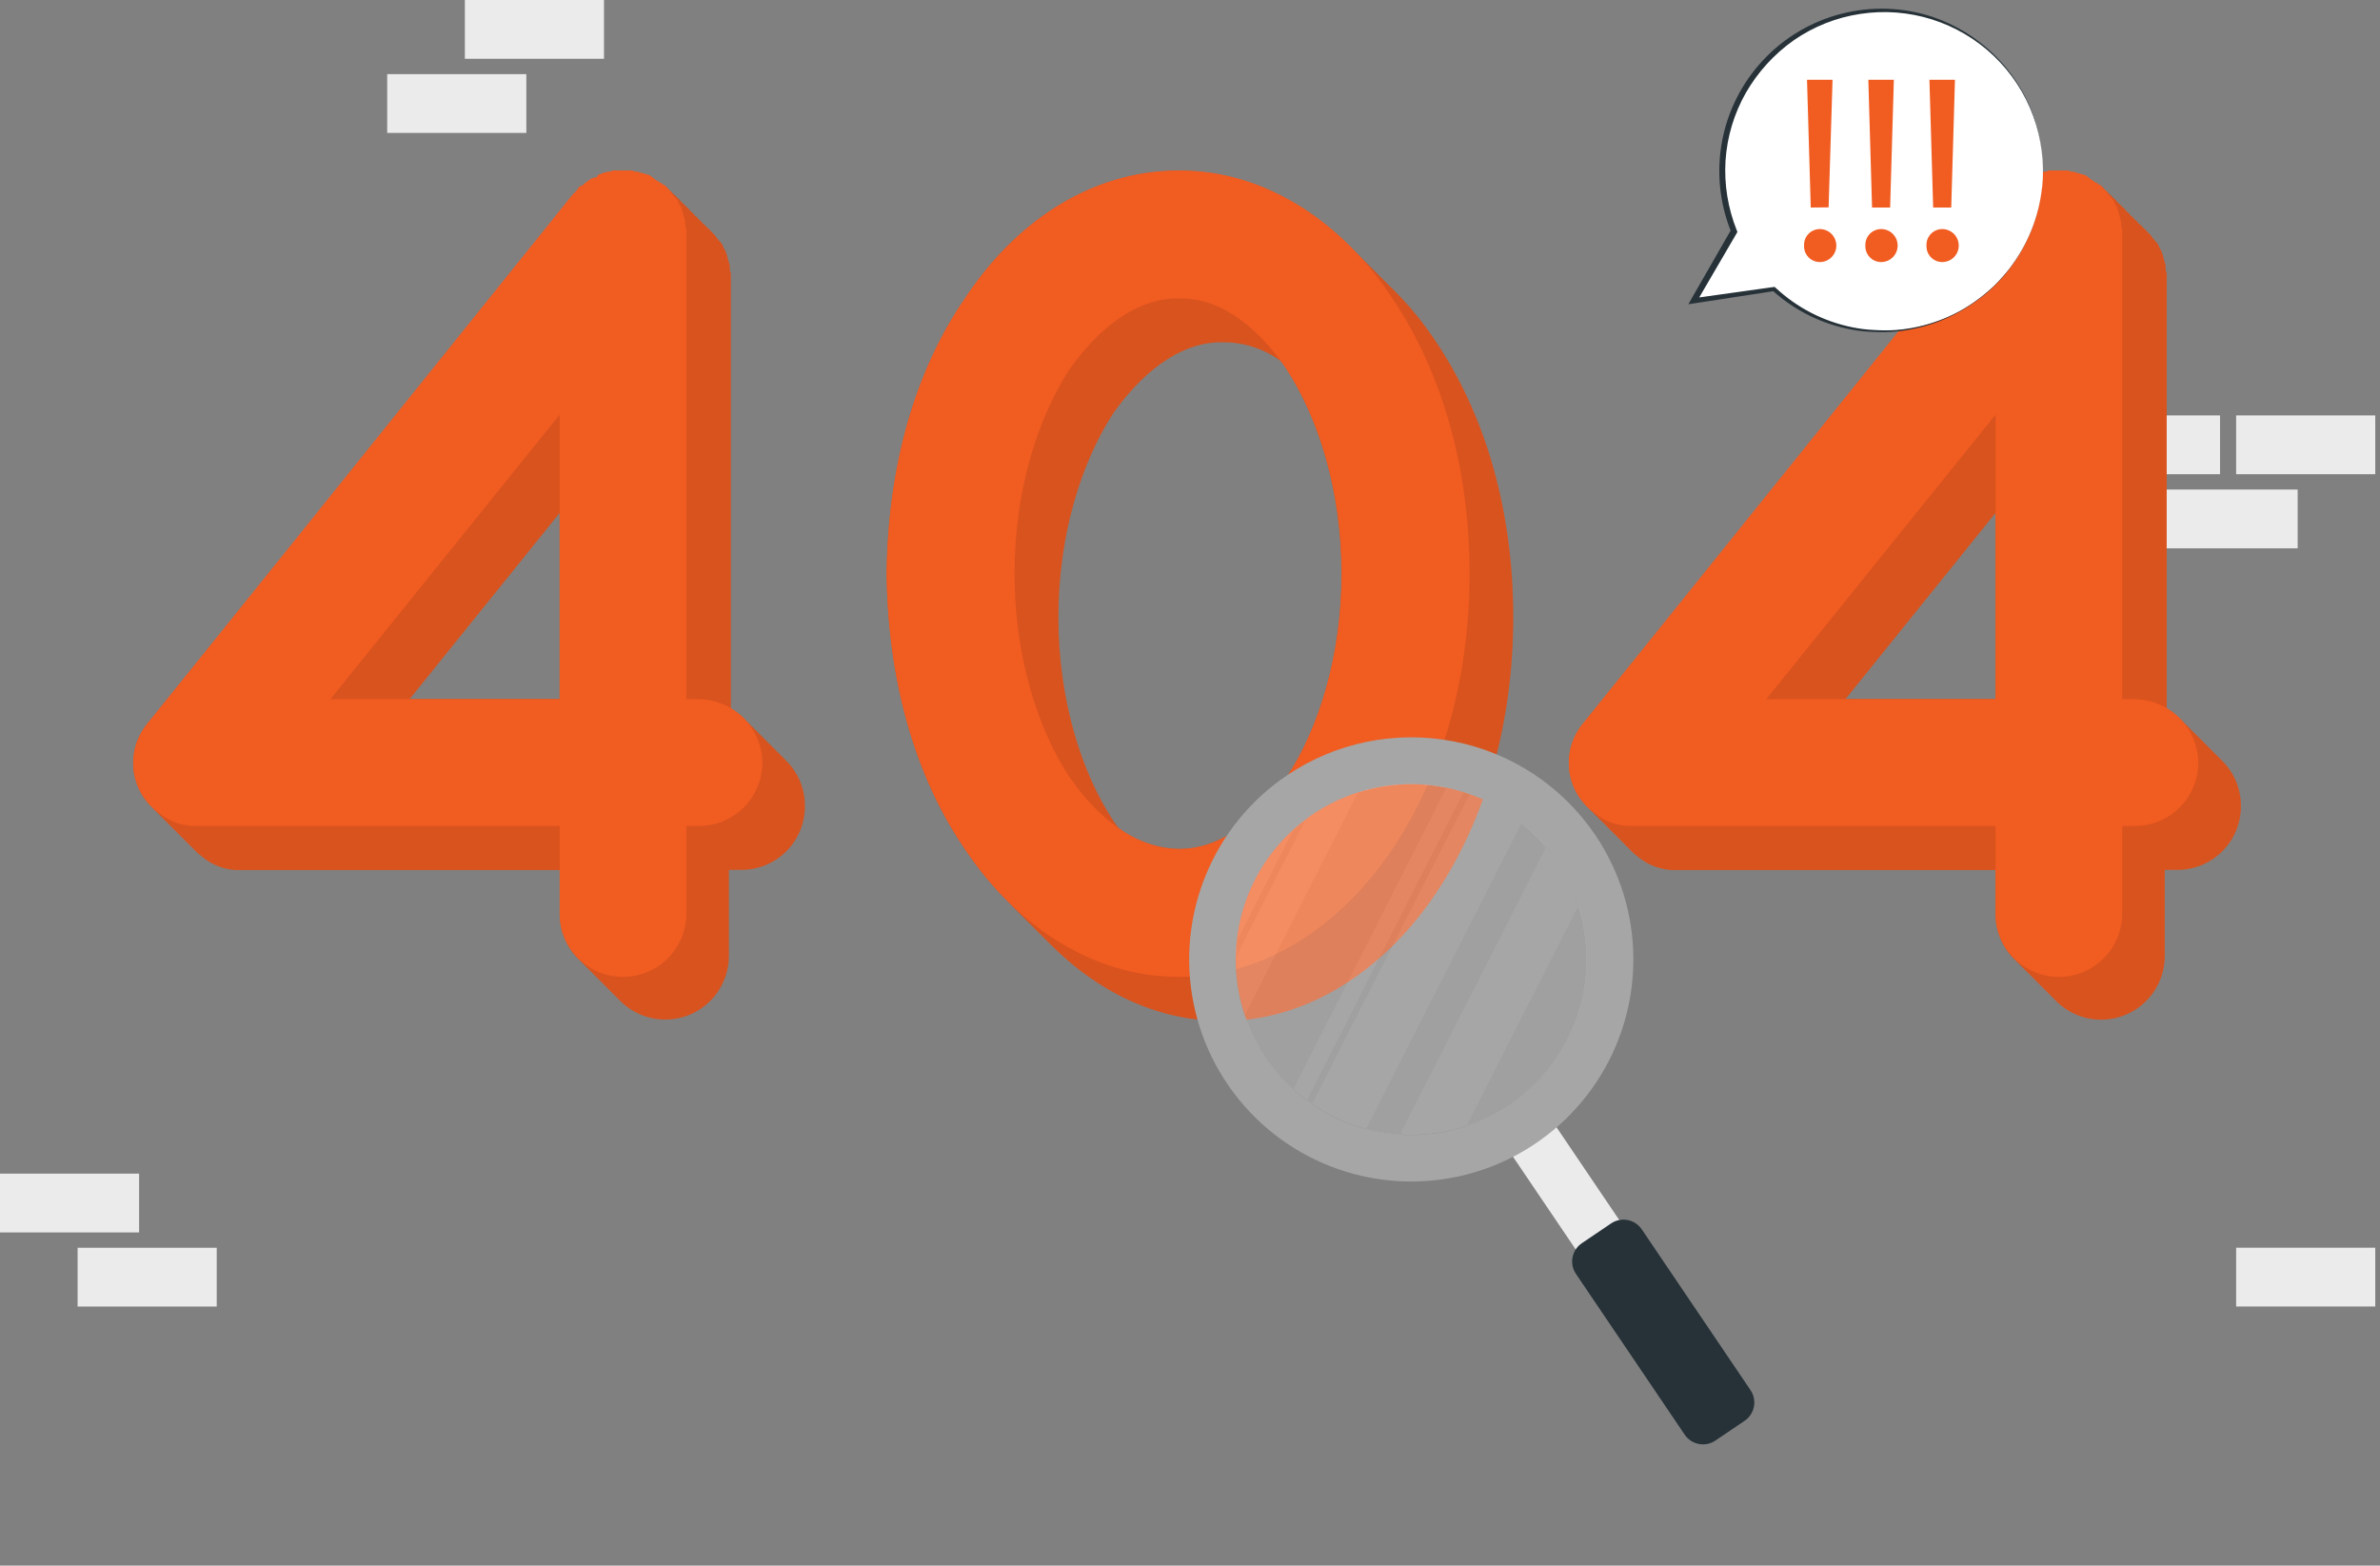 <svg width="453" height="298" viewBox="0 0 453 298" fill="none" xmlns="http://www.w3.org/2000/svg">
<rect x="0" y="0" width="453" height="298" fill="#808080" stroke="none"/>
<path d="M410.85 104.37H437.33V93.18H410.85V104.37Z" fill="#EBEBEB"/>
<path d="M425.62 90.26H452.1V79.07H425.62V90.26Z" fill="#EBEBEB"/>
<path d="M396.07 90.26H422.55V79.07H396.07V90.26Z" fill="#EBEBEB"/>
<path d="M14.77 248.69H41.25V237.5H14.77V248.69Z" fill="#EBEBEB"/>
<path d="M-3.8147e-06 234.58H26.48V223.39H-3.8147e-06V234.58Z" fill="#EBEBEB"/>
<path d="M425.62 248.68H452.1V237.49H425.62V248.68Z" fill="#EBEBEB"/>
<path d="M114.96 0H88.48V11.19H114.96V0Z" fill="#EBEBEB"/>
<path d="M100.18 14.11H73.7V25.3H100.18V14.11Z" fill="#EBEBEB"/>
<path d="M149.45 144.62C149.195 144.326 148.921 144.049 148.63 143.79C148.368 143.502 148.091 143.228 147.8 142.97C147.8 142.97 147.8 142.97 147.8 142.97C147.542 142.679 147.268 142.402 146.98 142.14V142.14C146.721 141.849 146.444 141.575 146.15 141.32V141.32C145.89 141.03 145.61 140.75 145.33 140.49C145.077 140.197 144.803 139.923 144.51 139.67C144.249 139.379 143.971 139.101 143.68 138.84V138.84C143.427 138.547 143.153 138.273 142.86 138.02C142.598 137.732 142.321 137.458 142.03 137.2C142.03 137.2 142.03 137.2 142.03 137.2C141.184 136.267 140.195 135.474 139.1 134.85V52.21C139.1 51.77 138.89 51.55 138.89 51.11C138.944 50.661 138.868 50.206 138.67 49.8C138.67 49.58 138.46 49.14 138.46 48.92C138.34 48.47 138.189 48.029 138.01 47.6C137.779 47.358 137.628 47.051 137.58 46.72C137.328 46.325 137.033 45.959 136.7 45.63C136.47 45.41 136.26 44.98 136.04 44.75L135.16 43.87C135.16 43.74 134.99 43.6 134.8 43.52L134.37 43.08H134.32C134.32 42.94 134.16 42.81 133.97 42.72L133.53 42.29C133.53 42.16 133.36 42.02 133.17 41.93L132.74 41.5C132.74 41.36 132.57 41.23 132.38 41.14L131.95 40.7C131.95 40.57 131.78 40.43 131.59 40.34L131.15 39.91V39.86C131.15 39.73 130.98 39.6 130.79 39.51L130.36 39.07H130.31C130.31 38.94 130.15 38.8 129.96 38.71L129.52 38.28V38.23C129.52 38.1 129.35 37.97 129.16 37.88L128.73 37.44H128.68C128.68 37.3 128.52 37.17 128.33 37.08L127.89 36.65C127.89 36.52 127.72 36.38 127.53 36.3L127.05 35.82C127.05 35.6 126.62 35.38 126.39 35.38C126.391 35.352 126.387 35.323 126.377 35.297C126.367 35.27 126.352 35.245 126.332 35.225C126.313 35.204 126.289 35.188 126.263 35.177C126.237 35.166 126.208 35.16 126.18 35.16C125.74 34.95 125.51 34.72 125.08 34.5C124.702 34.226 124.338 33.932 123.99 33.62C123.77 33.62 123.33 33.41 123.11 33.41C122.67 33.19 122.01 33.19 121.79 32.96C121.411 32.991 121.031 32.918 120.69 32.75H116.97C116.709 32.918 116.399 32.992 116.09 32.96C115.43 33.19 115 33.19 114.77 33.41C114.34 33.41 114.12 33.62 113.89 34.07C113.42 34.081 112.965 34.23 112.58 34.5C112.37 34.72 111.92 34.95 111.7 35.16C111.408 35.48 111.029 35.71 110.61 35.82C110.446 36.151 110.222 36.45 109.95 36.7C109.73 36.92 109.73 37.13 109.52 37.13L28.05 137.74C26.123 140.053 25.162 143.02 25.365 146.023C25.568 149.027 26.92 151.837 29.14 153.87C29.397 154.172 29.678 154.453 29.98 154.71C30.231 155.011 30.509 155.289 30.81 155.54C31.067 155.842 31.348 156.123 31.65 156.38C31.904 156.682 32.181 156.963 32.48 157.22C32.737 157.519 33.018 157.796 33.32 158.05C33.574 158.352 33.851 158.633 34.15 158.89C34.407 159.189 34.688 159.466 34.99 159.72C35.244 160.022 35.521 160.303 35.82 160.56C36.077 160.859 36.358 161.136 36.66 161.39C37.177 161.978 37.754 162.511 38.38 162.98C40.44 164.77 43.103 165.711 45.83 165.61H106.55V173.92C106.532 175.612 106.872 177.288 107.548 178.839C108.223 180.39 109.219 181.781 110.47 182.92V182.92C110.73 183.2 111 183.47 111.27 183.72C111.525 184.005 111.795 184.275 112.08 184.53V184.53C112.34 184.81 112.61 185.08 112.89 185.33C113.145 185.615 113.415 185.885 113.7 186.14V186.14C113.96 186.42 114.23 186.69 114.51 186.95C114.762 187.237 115.033 187.508 115.32 187.76V187.76C115.57 188.04 115.84 188.31 116.12 188.57C116.375 188.855 116.645 189.125 116.93 189.38V189.38C117.18 189.65 117.45 189.92 117.73 190.18C119.382 191.966 121.533 193.213 123.904 193.758C126.274 194.304 128.754 194.123 131.02 193.239C133.286 192.355 135.234 190.81 136.609 188.803C137.984 186.797 138.723 184.422 138.73 181.99V165.57H140.93C142.531 165.596 144.121 165.304 145.608 164.71C147.095 164.116 148.449 163.232 149.591 162.11C150.733 160.987 151.64 159.649 152.26 158.173C152.879 156.696 153.199 155.111 153.2 153.51C153.224 151.849 152.903 150.202 152.258 148.671C151.612 147.141 150.656 145.762 149.45 144.62V144.62ZM106.53 97.62V133.06H77.97L106.53 97.62Z" fill="#F15C21"/>
<path opacity="0.1" d="M149.45 144.62C149.195 144.326 148.921 144.049 148.63 143.79C148.368 143.502 148.091 143.228 147.8 142.97C147.8 142.97 147.8 142.97 147.8 142.97C147.542 142.679 147.268 142.402 146.98 142.14V142.14C146.721 141.849 146.444 141.575 146.15 141.32V141.32C145.89 141.03 145.61 140.75 145.33 140.49C145.077 140.197 144.803 139.923 144.51 139.67C144.249 139.379 143.971 139.101 143.68 138.84V138.84C143.427 138.547 143.153 138.273 142.86 138.02C142.598 137.732 142.321 137.458 142.03 137.2C142.03 137.2 142.03 137.2 142.03 137.2C141.184 136.267 140.195 135.474 139.1 134.85V52.21C139.1 51.77 138.89 51.55 138.89 51.11C138.944 50.661 138.868 50.206 138.67 49.8C138.67 49.58 138.46 49.14 138.46 48.92C138.34 48.47 138.189 48.029 138.01 47.6C137.779 47.358 137.628 47.051 137.58 46.72C137.328 46.325 137.033 45.959 136.7 45.63C136.47 45.41 136.26 44.98 136.04 44.75L135.16 43.87C135.16 43.74 134.99 43.6 134.8 43.52L134.37 43.08H134.32C134.32 42.94 134.16 42.81 133.97 42.72L133.53 42.29C133.53 42.16 133.36 42.02 133.17 41.93L132.74 41.5C132.74 41.36 132.57 41.23 132.38 41.14L131.95 40.7C131.95 40.57 131.78 40.43 131.59 40.34L131.15 39.91V39.86C131.15 39.73 130.98 39.6 130.79 39.51L130.36 39.07H130.31C130.31 38.94 130.15 38.8 129.96 38.71L129.52 38.28V38.23C129.52 38.1 129.35 37.97 129.16 37.88L128.73 37.44H128.68C128.68 37.3 128.52 37.17 128.33 37.08L127.89 36.65C127.89 36.52 127.72 36.38 127.53 36.3L127.05 35.82C127.05 35.6 126.62 35.38 126.39 35.38C126.391 35.352 126.387 35.323 126.377 35.297C126.367 35.27 126.352 35.245 126.332 35.225C126.313 35.204 126.289 35.188 126.263 35.177C126.237 35.166 126.208 35.16 126.18 35.16C125.74 34.95 125.51 34.72 125.08 34.5C124.702 34.226 124.338 33.932 123.99 33.62C123.77 33.62 123.33 33.41 123.11 33.41C122.67 33.19 122.01 33.19 121.79 32.96C121.411 32.991 121.031 32.918 120.69 32.75H116.97C116.709 32.918 116.399 32.992 116.09 32.96C115.43 33.19 115 33.19 114.77 33.41C114.34 33.41 114.12 33.62 113.89 34.07C113.42 34.081 112.965 34.23 112.58 34.5C112.37 34.72 111.92 34.95 111.7 35.16C111.408 35.48 111.029 35.71 110.61 35.82C110.446 36.151 110.222 36.45 109.95 36.7C109.73 36.92 109.73 37.13 109.52 37.13L28.05 137.74C26.123 140.053 25.162 143.02 25.365 146.023C25.568 149.027 26.92 151.837 29.14 153.87C29.397 154.172 29.678 154.453 29.98 154.71C30.231 155.011 30.509 155.289 30.81 155.54C31.067 155.842 31.348 156.123 31.65 156.38C31.904 156.682 32.181 156.963 32.48 157.22C32.737 157.519 33.018 157.796 33.32 158.05C33.574 158.352 33.851 158.633 34.15 158.89C34.407 159.189 34.688 159.466 34.99 159.72C35.244 160.022 35.521 160.303 35.82 160.56C36.077 160.859 36.358 161.136 36.66 161.39C37.177 161.978 37.754 162.511 38.38 162.98C40.44 164.77 43.103 165.711 45.83 165.61H106.55V173.92C106.532 175.612 106.872 177.288 107.548 178.839C108.223 180.39 109.219 181.781 110.47 182.92V182.92C110.73 183.2 111 183.47 111.27 183.72C111.525 184.005 111.795 184.275 112.08 184.53V184.53C112.34 184.81 112.61 185.08 112.89 185.33C113.145 185.615 113.415 185.885 113.7 186.14V186.14C113.96 186.42 114.23 186.69 114.51 186.95C114.762 187.237 115.033 187.508 115.32 187.76V187.76C115.57 188.04 115.84 188.31 116.12 188.57C116.375 188.855 116.645 189.125 116.93 189.38V189.38C117.18 189.65 117.45 189.92 117.73 190.18C119.382 191.966 121.533 193.213 123.904 193.758C126.274 194.304 128.754 194.123 131.02 193.239C133.286 192.355 135.234 190.81 136.609 188.803C137.984 186.797 138.723 184.422 138.73 181.99V165.57H140.93C142.531 165.596 144.121 165.304 145.608 164.71C147.095 164.116 148.449 163.232 149.591 162.11C150.733 160.987 151.64 159.649 152.26 158.173C152.879 156.696 153.199 155.111 153.2 153.51C153.224 151.849 152.903 150.202 152.258 148.671C151.612 147.141 150.656 145.762 149.45 144.62V144.62ZM106.53 97.62V133.06H77.97L106.53 97.62Z" fill="black"/>
<path d="M145.11 145.15C145.109 146.752 144.789 148.338 144.169 149.815C143.548 151.292 142.64 152.631 141.497 153.753C140.354 154.876 138.999 155.76 137.511 156.353C136.023 156.947 134.432 157.238 132.83 157.21H130.64V173.88C130.64 177.079 129.369 180.146 127.108 182.408C124.846 184.669 121.779 185.94 118.58 185.94C115.381 185.94 112.314 184.669 110.052 182.408C107.791 180.146 106.52 177.079 106.52 173.88V157.21H37.45C34.739 157.302 32.095 156.362 30.05 154.58C28.783 153.628 27.723 152.428 26.932 151.055C26.142 149.681 25.638 148.161 25.451 146.587C25.264 145.014 25.398 143.418 25.844 141.898C26.291 140.377 27.041 138.963 28.05 137.74L109.15 36.83C109.37 36.83 109.37 36.62 109.59 36.4C109.862 36.15 110.086 35.852 110.25 35.52C110.671 35.406 111.052 35.178 111.35 34.86C111.56 34.64 112 34.42 112.22 34.2C112.606 33.924 113.066 33.771 113.54 33.76C113.76 33.33 113.98 33.11 114.42 33.11C114.63 32.89 115.07 32.89 115.73 32.67C116.04 32.703 116.352 32.625 116.61 32.45H120.34C120.674 32.629 121.053 32.705 121.43 32.67C121.65 32.89 122.31 32.89 122.75 33.11C122.97 33.11 123.41 33.33 123.63 33.33C124.06 33.76 124.5 33.98 124.72 34.2C125.16 34.42 125.38 34.64 125.82 34.86C125.878 34.86 125.934 34.883 125.976 34.924C126.017 34.966 126.04 35.022 126.04 35.08C126.26 35.08 126.7 35.3 126.7 35.52L127.57 36.4C127.79 36.62 128.01 37.05 128.23 37.27C128.566 37.601 128.861 37.97 129.11 38.37C129.165 38.701 129.318 39.008 129.55 39.25C129.731 39.673 129.875 40.112 129.98 40.56C129.98 40.78 130.2 41.22 130.2 41.44C130.398 41.85 130.474 42.308 130.42 42.76C130.42 43.19 130.64 43.41 130.64 43.85V133.09H132.83C136.054 133.074 139.153 134.332 141.453 136.591C143.754 138.85 145.068 141.926 145.11 145.15ZM106.52 78.93L62.89 133.09H106.52V78.93Z" fill="#F15C21"/>
<path d="M273.38 65.14C270.905 61.373 268.028 57.886 264.8 54.74C264.681 54.609 264.554 54.486 264.42 54.37L264.31 54.26C264.21 54.15 264.11 54.04 264 53.94C263.72 53.64 263.42 53.36 263.13 53.07L263.05 53L262.75 52.7C262.716 52.661 262.679 52.624 262.64 52.59C262.54 52.48 262.44 52.37 262.33 52.27C262.05 51.97 261.75 51.69 261.46 51.4L261.38 51.33L261.08 51.03L260.97 50.92C260.87 50.81 260.77 50.7 260.66 50.6C260.38 50.3 260.08 50.02 259.79 49.73L259.71 49.66L259.41 49.36C259.41 49.36 259.34 49.28 259.3 49.25C259.201 49.136 259.094 49.029 258.98 48.93C258.71 48.62 258.41 48.35 258.12 48.06L258.04 47.99C257.948 47.883 257.847 47.782 257.74 47.69C257.74 47.69 257.67 47.61 257.63 47.58C248.82 38.5 237.34 32.49 224.46 32.49C207.13 32.49 192.89 42.8 183.67 56.82C174.02 70.82 168.99 89.07 168.77 109.23C168.99 129.23 174.02 147.6 183.67 161.64C186.141 165.351 188.986 168.799 192.16 171.93L192.6 172.36V172.41L193.38 173.19C193.51 173.34 193.65 173.47 193.78 173.6L194.22 174.03L194.27 174.08L195.05 174.86L195.45 175.28L195.89 175.7C195.911 175.711 195.929 175.729 195.94 175.75L196.72 176.53L197.12 176.95L197.56 177.37C197.572 177.376 197.583 177.385 197.591 177.395C197.6 177.405 197.606 177.417 197.61 177.43L198.39 178.21L198.8 178.62L199.23 179.04L199.29 179.1L200.07 179.88C208.73 188.53 219.91 194.34 232.76 194.34C249.64 194.34 264.11 183.81 273.33 169.99C282.75 155.99 288.02 137.54 288.02 117.59C288.05 97.38 282.8 79.18 273.38 65.14ZM244.85 148.01C238.49 157.43 231.25 161.6 224.46 161.6C220.282 161.499 216.239 160.101 212.89 157.6C212.58 157.2 212.28 156.78 211.98 156.34C205.84 147.13 201.45 133.1 201.45 117.53C201.45 101.74 205.84 87.93 211.98 78.53C218.57 69.32 225.98 64.94 232.81 65.15C236.769 65.132 240.628 66.395 243.81 68.75C244.16 69.22 244.5 69.68 244.81 70.17C250.95 79.6 255.33 93.41 255.33 109.17C255.37 124.74 250.99 138.79 244.85 148.01Z" fill="#F15C21"/>
<path opacity="0.1" d="M273.38 65.14C270.905 61.373 268.028 57.886 264.8 54.74C264.681 54.609 264.554 54.486 264.42 54.37L264.31 54.26C264.21 54.15 264.11 54.04 264 53.94C263.72 53.64 263.42 53.36 263.13 53.07L263.05 53L262.75 52.7C262.716 52.661 262.679 52.624 262.64 52.59C262.54 52.48 262.44 52.37 262.33 52.27C262.05 51.97 261.75 51.69 261.46 51.4L261.38 51.33L261.08 51.03L260.97 50.92C260.87 50.81 260.77 50.7 260.66 50.6C260.38 50.3 260.08 50.02 259.79 49.73L259.71 49.66L259.41 49.36C259.41 49.36 259.34 49.28 259.3 49.25C259.201 49.136 259.094 49.029 258.98 48.93C258.71 48.62 258.41 48.35 258.12 48.06L258.04 47.99C257.948 47.883 257.847 47.782 257.74 47.69C257.74 47.69 257.67 47.61 257.63 47.58C248.82 38.5 237.34 32.49 224.46 32.49C207.13 32.49 192.89 42.8 183.67 56.82C174.02 70.82 168.99 89.07 168.77 109.23C168.99 129.23 174.02 147.6 183.67 161.64C186.141 165.351 188.986 168.799 192.16 171.93L192.6 172.36V172.41L193.38 173.19C193.51 173.34 193.65 173.47 193.78 173.6L194.22 174.03L194.27 174.08L195.05 174.86L195.45 175.28L195.89 175.7C195.911 175.711 195.929 175.729 195.94 175.75L196.72 176.53L197.12 176.95L197.56 177.37C197.572 177.376 197.583 177.385 197.591 177.395C197.6 177.405 197.606 177.417 197.61 177.43L198.39 178.21L198.8 178.62L199.23 179.04L199.29 179.1L200.07 179.88C208.73 188.53 219.91 194.34 232.76 194.34C249.64 194.34 264.11 183.81 273.33 169.99C282.75 155.99 288.02 137.54 288.02 117.59C288.05 97.38 282.8 79.18 273.38 65.14ZM244.85 148.01C238.49 157.43 231.25 161.6 224.46 161.6C220.282 161.499 216.239 160.101 212.89 157.6C212.58 157.2 212.28 156.78 211.98 156.34C205.84 147.13 201.45 133.1 201.45 117.53C201.45 101.74 205.84 87.93 211.98 78.53C218.57 69.32 225.98 64.94 232.81 65.15C236.769 65.132 240.628 66.395 243.81 68.75C244.16 69.22 244.5 69.68 244.81 70.17C250.95 79.6 255.33 93.41 255.33 109.17C255.37 124.74 250.99 138.79 244.85 148.01Z" fill="black"/>
<path d="M168.76 109.19C168.98 89.02 174.03 70.82 183.67 56.79C192.88 42.79 207.13 32.45 224.46 32.45C241.34 32.45 255.81 42.76 265.02 56.79C274.45 70.79 279.71 89.02 279.71 109.19C279.71 129.19 274.45 147.57 265.02 161.6C255.81 175.41 241.34 185.94 224.46 185.94C207.13 185.94 192.88 175.41 183.67 161.6C174.05 147.57 168.98 129.15 168.76 109.19ZM255.37 109.19C255.37 93.41 250.99 79.59 244.85 70.19C238.49 60.98 231.26 56.6 224.46 56.82C217.66 56.6 210.2 60.98 203.63 70.19C197.49 79.62 193.1 93.44 193.1 109.19C193.1 124.76 197.49 138.8 203.63 148C210.2 157.43 217.63 161.6 224.46 161.6C231.29 161.6 238.46 157.43 244.85 148C250.99 138.8 255.37 124.74 255.37 109.19Z" fill="#F15C21"/>
<path d="M422.76 144.62C422.5 144.33 422.22 144.05 421.94 143.79C421.67 143.5 421.39 143.23 421.11 142.97C420.84 142.68 420.57 142.4 420.29 142.14C420.02 141.85 419.74 141.57 419.46 141.32C419.19 141.03 418.92 140.75 418.64 140.49C418.37 140.2 418.09 139.92 417.81 139.67C417.54 139.38 417.26 139.1 416.99 138.84C416.732 138.552 416.458 138.278 416.17 138.02C416.17 138.02 416.17 138.02 416.17 138.02C415.9 137.73 415.62 137.46 415.34 137.2C414.493 136.264 413.5 135.47 412.4 134.85V52.21C412.4 51.77 412.19 51.55 412.19 51.11C412.244 50.661 412.168 50.206 411.97 49.8C411.97 49.58 411.76 49.14 411.76 48.92C411.64 48.47 411.489 48.029 411.31 47.6C411.083 47.355 410.933 47.049 410.88 46.72C410.632 46.323 410.336 45.957 410 45.63C409.77 45.41 409.56 44.98 409.34 44.75L408.46 43.87C408.46 43.74 408.29 43.6 408.1 43.52L407.67 43.08H407.62C407.62 42.94 407.46 42.81 407.27 42.72L406.83 42.29C406.83 42.16 406.66 42.02 406.47 41.93L406.04 41.5C406.04 41.36 405.87 41.23 405.68 41.14L405.25 40.7C405.25 40.57 405.08 40.43 404.89 40.34L404.45 39.91V39.86C404.45 39.73 404.28 39.6 404.09 39.51L403.66 39.07H403.61C403.61 38.94 403.45 38.8 403.26 38.71L402.82 38.28V38.23C402.82 38.1 402.65 37.97 402.46 37.88L402.03 37.44H401.98C401.98 37.3 401.82 37.17 401.63 37.08L401.19 36.65C401.19 36.52 401.02 36.38 400.83 36.3L400.35 35.82C400.35 35.6 399.92 35.38 399.69 35.38C399.69 35.351 399.684 35.322 399.673 35.296C399.662 35.269 399.646 35.245 399.626 35.224C399.605 35.204 399.581 35.188 399.554 35.177C399.527 35.166 399.499 35.16 399.47 35.16C399.04 34.95 398.81 34.72 398.38 34.5C398.002 34.226 397.638 33.932 397.29 33.62C397.07 33.62 396.63 33.41 396.41 33.41C395.97 33.19 395.32 33.19 395.09 32.96C394.711 32.992 394.331 32.919 393.99 32.75H390.27C390.009 32.918 389.699 32.992 389.39 32.96C388.73 33.19 388.3 33.19 388.07 33.41C387.64 33.41 387.42 33.62 387.19 34.07C386.721 34.082 386.265 34.232 385.88 34.5C385.67 34.72 385.22 34.95 385.01 35.16C384.712 35.478 384.331 35.706 383.91 35.82C383.743 36.149 383.519 36.447 383.25 36.7C383.03 36.92 383.03 37.13 382.82 37.13L301.33 137.74C299.403 140.053 298.442 143.02 298.645 146.023C298.848 149.027 300.2 151.837 302.42 153.87C302.677 154.172 302.958 154.453 303.26 154.71C303.511 155.011 303.789 155.289 304.09 155.54C304.347 155.842 304.628 156.123 304.93 156.38C305.768 157.212 306.602 158.048 307.43 158.89C307.993 159.44 308.55 159.997 309.1 160.56C309.357 160.859 309.638 161.136 309.94 161.39C310.457 161.978 311.033 162.511 311.66 162.98C313.719 164.77 316.383 165.711 319.11 165.61H379.83V173.92C379.812 175.612 380.152 177.288 380.828 178.839C381.503 180.39 382.499 181.781 383.75 182.92C383.75 182.92 383.75 182.92 383.75 182.92C384.01 183.21 384.29 183.48 384.56 183.73C384.81 184.01 385.08 184.27 385.36 184.53C385.618 184.815 385.892 185.085 386.18 185.34V185.34C386.44 185.62 386.7 185.88 386.98 186.14C387.24 186.43 387.52 186.7 387.8 186.96C388.06 187.24 388.32 187.51 388.6 187.76C388.86 188.05 389.14 188.32 389.42 188.58C389.68 188.86 389.94 189.13 390.22 189.38C390.475 189.668 390.745 189.942 391.03 190.2C392.682 191.986 394.834 193.233 397.206 193.779C399.577 194.324 402.058 194.142 404.325 193.257C406.591 192.372 408.539 190.825 409.913 188.817C411.288 186.809 412.025 184.433 412.03 182V165.57H414.23C415.832 165.598 417.424 165.307 418.913 164.713C420.401 164.12 421.757 163.236 422.901 162.114C424.045 160.992 424.954 159.653 425.575 158.176C426.196 156.698 426.518 155.112 426.52 153.51C426.543 151.849 426.22 150.201 425.573 148.67C424.926 147.14 423.968 145.761 422.76 144.62V144.62ZM379.83 97.62V133.06H351.27L379.83 97.62Z" fill="#F15C21"/>
<path opacity="0.1" d="M422.76 144.62C422.5 144.33 422.22 144.05 421.94 143.79C421.67 143.5 421.39 143.23 421.11 142.97C420.84 142.68 420.57 142.4 420.29 142.14C420.02 141.85 419.74 141.57 419.46 141.32C419.19 141.03 418.92 140.75 418.64 140.49C418.37 140.2 418.09 139.92 417.81 139.67C417.54 139.38 417.26 139.1 416.99 138.84C416.732 138.552 416.458 138.278 416.17 138.02C416.17 138.02 416.17 138.02 416.17 138.02C415.9 137.73 415.62 137.46 415.34 137.2C414.493 136.264 413.5 135.47 412.4 134.85V52.21C412.4 51.77 412.19 51.55 412.19 51.11C412.244 50.661 412.168 50.206 411.97 49.8C411.97 49.58 411.76 49.14 411.76 48.92C411.64 48.47 411.489 48.029 411.31 47.6C411.083 47.355 410.933 47.049 410.88 46.72C410.632 46.323 410.336 45.957 410 45.63C409.77 45.41 409.56 44.98 409.34 44.75L408.46 43.87C408.46 43.74 408.29 43.6 408.1 43.52L407.67 43.08H407.62C407.62 42.94 407.46 42.81 407.27 42.72L406.83 42.29C406.83 42.16 406.66 42.02 406.47 41.93L406.04 41.5C406.04 41.36 405.87 41.23 405.68 41.14L405.25 40.7C405.25 40.57 405.08 40.43 404.89 40.34L404.45 39.91V39.86C404.45 39.73 404.28 39.6 404.09 39.51L403.66 39.07H403.61C403.61 38.94 403.45 38.8 403.26 38.71L402.82 38.28V38.23C402.82 38.1 402.65 37.97 402.46 37.88L402.03 37.44H401.98C401.98 37.3 401.82 37.17 401.63 37.08L401.19 36.65C401.19 36.52 401.02 36.38 400.83 36.3L400.35 35.82C400.35 35.6 399.92 35.38 399.69 35.38C399.69 35.351 399.684 35.322 399.673 35.296C399.662 35.269 399.646 35.245 399.626 35.224C399.605 35.204 399.581 35.188 399.554 35.177C399.527 35.166 399.499 35.16 399.47 35.16C399.04 34.95 398.81 34.72 398.38 34.5C398.002 34.226 397.638 33.932 397.29 33.62C397.07 33.62 396.63 33.41 396.41 33.41C395.97 33.19 395.32 33.19 395.09 32.96C394.711 32.992 394.331 32.919 393.99 32.75H390.27C390.009 32.918 389.699 32.992 389.39 32.96C388.73 33.19 388.3 33.19 388.07 33.41C387.64 33.41 387.42 33.62 387.19 34.07C386.721 34.082 386.265 34.232 385.88 34.5C385.67 34.72 385.22 34.95 385.01 35.16C384.712 35.478 384.331 35.706 383.91 35.82C383.743 36.149 383.519 36.447 383.25 36.7C383.03 36.92 383.03 37.13 382.82 37.13L301.33 137.74C299.403 140.053 298.442 143.02 298.645 146.023C298.848 149.027 300.2 151.837 302.42 153.87C302.677 154.172 302.958 154.453 303.26 154.71C303.511 155.011 303.789 155.289 304.09 155.54C304.347 155.842 304.628 156.123 304.93 156.38C305.768 157.212 306.602 158.048 307.43 158.89C307.993 159.44 308.55 159.997 309.1 160.56C309.357 160.859 309.638 161.136 309.94 161.39C310.457 161.978 311.033 162.511 311.66 162.98C313.719 164.77 316.383 165.711 319.11 165.61H379.83V173.92C379.812 175.612 380.152 177.288 380.828 178.839C381.503 180.39 382.499 181.781 383.75 182.92C383.75 182.92 383.75 182.92 383.75 182.92C384.01 183.21 384.29 183.48 384.56 183.73C384.81 184.01 385.08 184.27 385.36 184.53C385.618 184.815 385.892 185.085 386.18 185.34V185.34C386.44 185.62 386.7 185.88 386.98 186.14C387.24 186.43 387.52 186.7 387.8 186.96C388.06 187.24 388.32 187.51 388.6 187.76C388.86 188.05 389.14 188.32 389.42 188.58C389.68 188.86 389.94 189.13 390.22 189.38C390.475 189.668 390.745 189.942 391.03 190.2C392.682 191.986 394.834 193.233 397.206 193.779C399.577 194.324 402.058 194.142 404.325 193.257C406.591 192.372 408.539 190.825 409.913 188.817C411.288 186.809 412.025 184.433 412.03 182V165.57H414.23C415.832 165.598 417.424 165.307 418.913 164.713C420.401 164.12 421.757 163.236 422.901 162.114C424.045 160.992 424.954 159.653 425.575 158.176C426.196 156.698 426.518 155.112 426.52 153.51C426.543 151.849 426.22 150.201 425.573 148.67C424.926 147.14 423.968 145.761 422.76 144.62V144.62ZM379.83 97.62V133.06H351.27L379.83 97.62Z" fill="black"/>
<path d="M418.41 145.15C418.409 146.752 418.089 148.338 417.469 149.815C416.848 151.292 415.94 152.631 414.797 153.753C413.654 154.876 412.299 155.76 410.811 156.353C409.323 156.947 407.732 157.238 406.13 157.21H403.94V173.88C403.94 177.079 402.669 180.146 400.408 182.408C398.146 184.669 395.078 185.94 391.88 185.94C388.681 185.94 385.614 184.669 383.352 182.408C381.091 180.146 379.82 177.079 379.82 173.88V157.21H310.75C308.022 157.315 305.357 156.374 303.3 154.58C302.027 153.627 300.961 152.426 300.167 151.049C299.373 149.672 298.867 148.148 298.68 146.569C298.493 144.99 298.629 143.39 299.079 141.865C299.529 140.341 300.285 138.924 301.3 137.7L382.45 36.83C382.67 36.83 382.67 36.62 382.89 36.4C383.162 36.15 383.386 35.852 383.55 35.52C383.971 35.406 384.352 35.178 384.65 34.86C384.87 34.64 385.31 34.42 385.53 34.2C385.911 33.922 386.369 33.769 386.84 33.76C387.06 33.33 387.28 33.11 387.71 33.11C387.93 32.89 388.37 32.89 389.03 32.67C389.34 32.703 389.652 32.625 389.91 32.45H393.64C393.974 32.629 394.353 32.705 394.73 32.67C394.95 32.89 395.61 32.89 396.05 33.11C396.27 33.11 396.71 33.33 396.93 33.33C397.37 33.76 397.8 33.98 398.02 34.2C398.46 34.42 398.68 34.64 399.12 34.86C399.178 34.86 399.234 34.883 399.276 34.924C399.317 34.966 399.34 35.022 399.34 35.08C399.56 35.08 399.99 35.3 399.99 35.52L400.87 36.4C401.09 36.62 401.31 37.05 401.53 37.27C401.866 37.601 402.161 37.97 402.41 38.37C402.465 38.701 402.618 39.008 402.85 39.25C403.03 39.675 403.177 40.113 403.29 40.56C403.29 40.78 403.5 41.22 403.5 41.44C403.698 41.85 403.774 42.308 403.72 42.76C403.72 43.19 403.94 43.41 403.94 43.85V133.09H406.13C409.354 133.074 412.453 134.332 414.753 136.591C417.054 138.85 418.368 141.926 418.41 145.15V145.15ZM379.82 78.93L336.19 133.09H379.82V78.93Z" fill="#F15C21"/>
<path d="M388.68 35.65C388.093 41.276 385.954 46.627 382.502 51.108C379.05 55.589 374.421 59.022 369.132 61.025C363.842 63.027 358.1 63.521 352.546 62.45C346.993 61.379 341.846 58.786 337.68 54.96L322.4 57.21L330.05 44C328.296 39.7 327.545 35.057 327.855 30.424C328.165 25.791 329.527 21.289 331.839 17.262C334.15 13.234 337.349 9.787 341.193 7.181C345.037 4.576 349.425 2.882 354.022 2.227C358.62 1.573 363.306 1.975 367.724 3.404C372.142 4.833 376.177 7.251 379.52 10.473C382.864 13.696 385.428 17.638 387.019 22.001C388.61 26.364 389.185 31.032 388.7 35.65H388.68Z" fill="white"/>
<path d="M388.68 35.65C388.095 41.28 385.963 46.638 382.52 51.13C380.829 53.391 378.807 55.384 376.52 57.04C371.977 60.45 366.584 62.547 360.93 63.1C359.521 63.232 358.103 63.258 356.69 63.18C355.274 63.149 353.862 63.002 352.47 62.74C346.839 61.709 341.607 59.129 337.36 55.29L337.72 55.4L322.47 57.74L321.36 57.91L321.92 56.91L329.52 43.68V44.2C327.3 38.736 326.689 32.75 327.76 26.95C328.831 21.15 331.54 15.777 335.566 11.466C339.591 7.156 344.766 4.087 350.48 2.622C356.193 1.157 362.207 1.358 367.81 3.2C372.222 4.699 376.244 7.166 379.58 10.42C382.909 13.661 385.459 17.616 387.035 21.987C388.612 26.358 389.174 31.03 388.68 35.65V35.65ZM388.68 35.65C389.162 31.055 388.583 26.412 386.989 22.076C385.394 17.74 382.826 13.828 379.482 10.64C376.138 7.452 372.107 5.075 367.7 3.689C363.293 2.304 358.626 1.949 354.06 2.65C349.527 3.333 345.21 5.043 341.44 7.65C337.706 10.28 334.59 13.692 332.31 17.65C330.058 21.608 328.731 26.026 328.43 30.57C328.153 35.108 328.887 39.651 330.58 43.87L330.69 44.15L330.55 44.4L322.86 57.58L322.31 56.77L337.6 54.63H337.81L337.96 54.77C342.044 58.587 347.11 61.194 352.59 62.3C353.954 62.58 355.339 62.75 356.73 62.81C358.122 62.905 359.518 62.905 360.91 62.81C363.697 62.593 366.44 61.987 369.06 61.01C371.701 60.049 374.185 58.701 376.43 57.01C377.559 56.182 378.635 55.284 379.65 54.32C380.64 53.327 381.568 52.275 382.43 51.17C385.911 46.676 388.075 41.303 388.68 35.65V35.65Z" fill="#263238"/>
<path d="M343.38 46.74C343.361 46.334 343.425 45.929 343.567 45.549C343.709 45.169 343.927 44.821 344.208 44.528C344.488 44.234 344.825 44 345.199 43.841C345.572 43.681 345.974 43.599 346.38 43.6C347.213 43.6 348.011 43.931 348.6 44.52C349.189 45.108 349.52 45.907 349.52 46.74C349.52 47.573 349.189 48.371 348.6 48.96C348.011 49.549 347.213 49.88 346.38 49.88C345.974 49.88 345.572 49.798 345.199 49.639C344.825 49.48 344.488 49.246 344.208 48.952C343.927 48.659 343.709 48.311 343.567 47.931C343.425 47.551 343.361 47.146 343.38 46.74ZM344.65 39.5L343.94 15.19H348.8L348.05 39.47L344.65 39.5Z" fill="#F15C21"/>
<path d="M355.05 46.74C355.031 46.334 355.095 45.929 355.237 45.549C355.379 45.169 355.597 44.821 355.878 44.528C356.158 44.234 356.495 44 356.869 43.841C357.242 43.681 357.644 43.599 358.05 43.6C358.883 43.6 359.681 43.931 360.27 44.52C360.859 45.108 361.19 45.907 361.19 46.74C361.19 47.573 360.859 48.371 360.27 48.96C359.681 49.549 358.883 49.88 358.05 49.88C357.644 49.88 357.242 49.798 356.869 49.639C356.495 49.48 356.158 49.246 355.878 48.952C355.597 48.659 355.379 48.311 355.237 47.931C355.095 47.551 355.031 47.146 355.05 46.74ZM356.32 39.5L355.61 15.19H360.47L359.76 39.5H356.32Z" fill="#F15C21"/>
<path d="M366.68 46.74C366.661 46.334 366.725 45.929 366.867 45.549C367.009 45.169 367.227 44.821 367.508 44.528C367.788 44.234 368.125 44 368.499 43.841C368.872 43.681 369.274 43.599 369.68 43.6C370.513 43.6 371.311 43.931 371.9 44.52C372.489 45.108 372.82 45.907 372.82 46.74C372.82 47.573 372.489 48.371 371.9 48.96C371.311 49.549 370.513 49.88 369.68 49.88C369.274 49.88 368.872 49.798 368.499 49.639C368.125 49.48 367.788 49.246 367.508 48.952C367.227 48.659 367.009 48.311 366.867 47.931C366.725 47.551 366.661 47.146 366.68 46.74ZM367.95 39.5L367.24 15.19H372.1L371.39 39.5H367.95Z" fill="#F15C21"/>
<path d="M295.79 213.864L287.503 219.47L304.857 245.127L313.144 239.522L295.79 213.864Z" fill="#EBEBEB"/>
<path d="M244.92 147.605C237.997 152.29 232.618 158.923 229.464 166.665C226.31 174.407 225.522 182.91 227.2 191.1C228.878 199.29 232.946 206.798 238.89 212.676C244.834 218.554 252.388 222.538 260.596 224.124C268.804 225.71 277.298 224.826 285.004 221.586C292.71 218.345 299.282 212.892 303.89 205.917C308.498 198.942 310.934 190.757 310.891 182.397C310.848 174.038 308.327 165.878 303.648 158.951C300.538 154.348 296.552 150.403 291.917 147.341C287.282 144.279 282.089 142.161 276.635 141.107C271.181 140.053 265.573 140.085 260.131 141.2C254.689 142.315 249.52 144.491 244.92 147.605V147.605ZM287.322 210.303C281.852 214.005 275.406 216.001 268.802 216.04C262.197 216.078 255.729 214.157 250.216 210.519C244.703 206.881 240.393 201.69 237.831 195.602C235.269 189.514 234.57 182.803 235.822 176.318C237.074 169.833 240.222 163.865 244.867 159.168C249.511 154.472 255.444 151.259 261.915 149.935C268.386 148.612 275.105 149.237 281.22 151.732C287.336 154.227 292.574 158.479 296.273 163.952C301.23 171.286 303.072 180.289 301.393 188.981C299.715 197.672 294.653 205.342 287.322 210.303V210.303Z" fill="#A6A6A6"/>
<g opacity="0.3">
<path d="M296.268 163.939C299.965 169.409 301.957 175.853 301.992 182.455C302.027 189.058 300.103 195.522 296.464 201.031C292.826 206.54 287.635 210.847 281.549 213.406C275.463 215.965 268.754 216.663 262.272 215.41C255.79 214.157 249.824 211.01 245.13 206.367C240.436 201.724 237.225 195.793 235.901 189.325C234.577 182.857 235.201 176.141 237.694 170.027C240.187 163.914 244.436 158.676 249.905 154.978C253.537 152.52 257.618 150.803 261.914 149.923C266.211 149.044 270.638 149.019 274.944 149.851C279.249 150.684 283.349 152.356 287.008 154.773C290.667 157.191 293.813 160.305 296.268 163.939V163.939Z" fill="white"/>
<path d="M300.403 172.429C303.092 180.811 302.363 189.916 298.376 197.763C294.388 205.611 287.465 211.568 279.11 214.339L300.403 172.429Z" fill="#EBEBEB"/>
<path d="M275.318 149.934L246.148 207.336C244.19 205.55 242.451 203.536 240.972 201.337C239.262 198.823 237.91 196.083 236.956 193.196L258.492 150.813C263.933 149.084 269.727 148.782 275.318 149.934V149.934Z" fill="#EBEBEB"/>
<path d="M294.263 161.28L266.475 215.953C264.29 215.812 262.124 215.456 260.008 214.891L289.599 156.673C291.306 158.046 292.869 159.59 294.263 161.28V161.28Z" fill="#EBEBEB"/>
<path d="M279.722 151.162L249.715 210.187C249.382 209.955 249.048 209.724 248.725 209.481L278.558 150.79C278.958 150.895 279.341 151.014 279.722 151.162Z" fill="#EBEBEB"/>
<path d="M248.541 155.954L235.228 182.137C235.238 181.134 235.3 180.132 235.409 179.142L246.231 157.84C246.967 157.191 247.737 156.557 248.541 155.954Z" fill="#EBEBEB"/>
</g>
<path d="M306.646 232.87L301.087 236.63C299.163 237.932 298.658 240.547 299.96 242.472L320.656 273.071C321.958 274.996 324.574 275.501 326.498 274.199L332.057 270.44C333.982 269.138 334.486 266.522 333.185 264.597L312.488 233.998C311.186 232.073 308.571 231.568 306.646 232.87Z" fill="#263238"/>
</svg>
